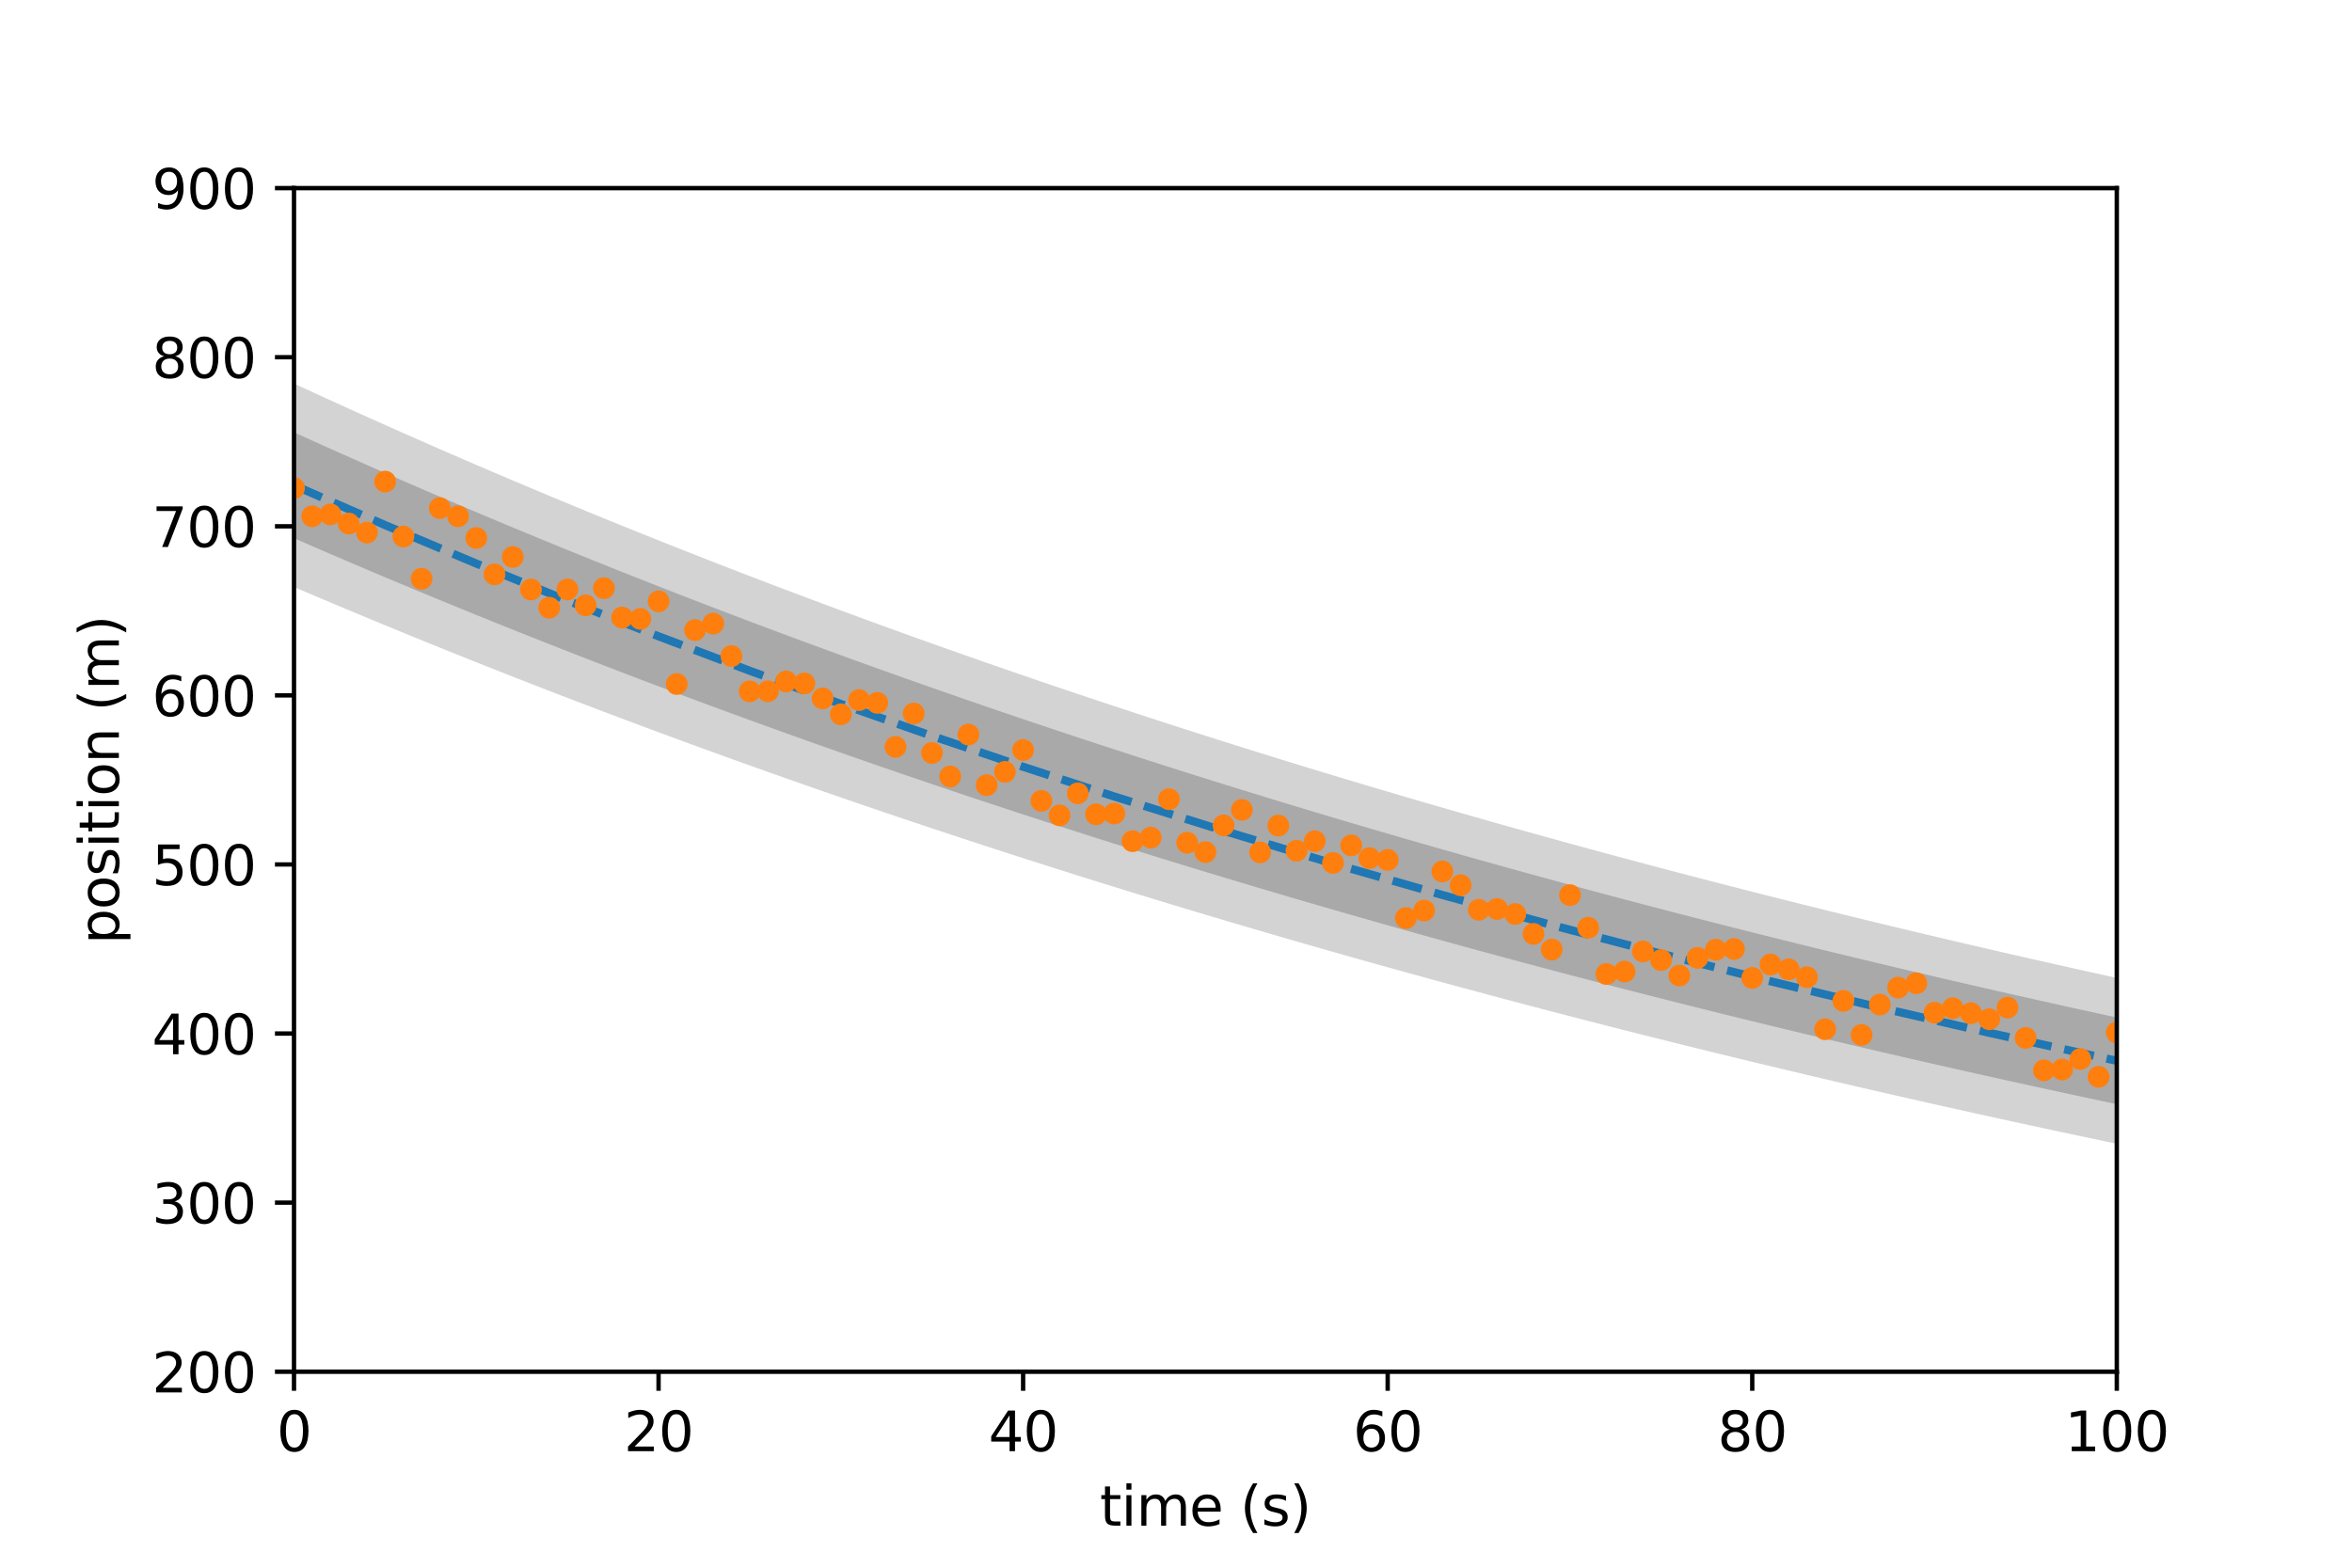 <?xml version="1.0" encoding="utf-8" standalone="no"?>
<!DOCTYPE svg PUBLIC "-//W3C//DTD SVG 1.1//EN"
  "http://www.w3.org/Graphics/SVG/1.1/DTD/svg11.dtd">
<svg xmlns:xlink="http://www.w3.org/1999/xlink" width="432pt" height="288pt" viewBox="0 0 432 288" xmlns="http://www.w3.org/2000/svg" version="1.1">
 <defs>
  <style type="text/css">*{stroke-linejoin: round; stroke-linecap: butt}</style>
 </defs>
 <g id="figure_1">
  <g id="patch_1">
   <path d="M 0 288 
L 432 288 
L 432 0 
L 0 0 
z
" style="fill: #ffffff"/>
  </g>
  <g id="axes_1">
   <g id="patch_2">
    <path d="M 54 252 
L 388.8 252 
L 388.8 34.56 
L 54 34.56 
z
" style="fill: #ffffff"/>
   </g>
   <g id="PolyCollection_1">
    <defs>
     <path id="md188ba1958" d="M 54 -180.709 
L 54 -216.992 
L 55.674 -216.218 
L 57.348 -215.447 
L 59.022 -214.679 
L 60.696 -213.914 
L 62.37 -213.152 
L 64.044 -212.392 
L 65.718 -211.636 
L 67.392 -210.882 
L 69.066 -210.131 
L 70.74 -209.383 
L 72.414 -208.637 
L 74.088 -207.895 
L 75.762 -207.155 
L 77.436 -206.418 
L 79.11 -205.683 
L 80.784 -204.952 
L 82.458 -204.223 
L 84.132 -203.497 
L 85.806 -202.773 
L 87.48 -202.052 
L 89.154 -201.334 
L 90.828 -200.619 
L 92.502 -199.906 
L 94.176 -199.196 
L 95.85 -198.489 
L 97.524 -197.784 
L 99.198 -197.082 
L 100.872 -196.383 
L 102.546 -195.686 
L 104.22 -194.992 
L 105.894 -194.3 
L 107.568 -193.611 
L 109.242 -192.924 
L 110.916 -192.24 
L 112.59 -191.559 
L 114.264 -190.88 
L 115.938 -190.204 
L 117.612 -189.53 
L 119.286 -188.859 
L 120.96 -188.19 
L 122.634 -187.524 
L 124.308 -186.86 
L 125.982 -186.199 
L 127.656 -185.54 
L 129.33 -184.884 
L 131.004 -184.23 
L 132.678 -183.578 
L 134.352 -182.929 
L 136.026 -182.283 
L 137.7 -181.638 
L 139.374 -180.997 
L 141.048 -180.357 
L 142.722 -179.72 
L 144.396 -179.086 
L 146.07 -178.453 
L 147.744 -177.824 
L 149.418 -177.196 
L 151.092 -176.571 
L 152.766 -175.948 
L 154.44 -175.328 
L 156.114 -174.709 
L 157.788 -174.094 
L 159.462 -173.48 
L 161.136 -172.869 
L 162.81 -172.26 
L 164.484 -171.653 
L 166.158 -171.048 
L 167.832 -170.446 
L 169.506 -169.846 
L 171.18 -169.249 
L 172.854 -168.653 
L 174.528 -168.06 
L 176.202 -167.469 
L 177.876 -166.88 
L 179.55 -166.293 
L 181.224 -165.709 
L 182.898 -165.127 
L 184.572 -164.547 
L 186.246 -163.969 
L 187.92 -163.393 
L 189.594 -162.819 
L 191.268 -162.248 
L 192.942 -161.679 
L 194.616 -161.111 
L 196.29 -160.546 
L 197.964 -159.983 
L 199.638 -159.423 
L 201.312 -158.864 
L 202.986 -158.307 
L 204.66 -157.753 
L 206.334 -157.2 
L 208.008 -156.65 
L 209.682 -156.101 
L 211.356 -155.555 
L 213.03 -155.01 
L 214.704 -154.468 
L 216.378 -153.928 
L 218.052 -153.39 
L 219.726 -152.854 
L 221.4 -152.319 
L 223.074 -151.787 
L 224.748 -151.257 
L 226.422 -150.729 
L 228.096 -150.202 
L 229.77 -149.678 
L 231.444 -149.156 
L 233.118 -148.635 
L 234.792 -148.117 
L 236.466 -147.6 
L 238.14 -147.086 
L 239.814 -146.573 
L 241.488 -146.062 
L 243.162 -145.553 
L 244.836 -145.047 
L 246.51 -144.541 
L 248.184 -144.038 
L 249.858 -143.537 
L 251.532 -143.038 
L 253.206 -142.54 
L 254.88 -142.044 
L 256.554 -141.551 
L 258.228 -141.059 
L 259.902 -140.568 
L 261.576 -140.08 
L 263.25 -139.594 
L 264.924 -139.109 
L 266.598 -138.626 
L 268.272 -138.145 
L 269.946 -137.666 
L 271.62 -137.188 
L 273.294 -136.712 
L 274.968 -136.239 
L 276.642 -135.766 
L 278.316 -135.296 
L 279.99 -134.827 
L 281.664 -134.36 
L 283.338 -133.895 
L 285.012 -133.432 
L 286.686 -132.97 
L 288.36 -132.51 
L 290.034 -132.052 
L 291.708 -131.596 
L 293.382 -131.141 
L 295.056 -130.688 
L 296.73 -130.236 
L 298.404 -129.786 
L 300.078 -129.338 
L 301.752 -128.892 
L 303.426 -128.447 
L 305.1 -128.004 
L 306.774 -127.563 
L 308.448 -127.123 
L 310.122 -126.685 
L 311.796 -126.248 
L 313.47 -125.814 
L 315.144 -125.38 
L 316.818 -124.949 
L 318.492 -124.519 
L 320.166 -124.09 
L 321.84 -123.663 
L 323.514 -123.238 
L 325.188 -122.815 
L 326.862 -122.393 
L 328.536 -121.972 
L 330.21 -121.553 
L 331.884 -121.136 
L 333.558 -120.72 
L 335.232 -120.306 
L 336.906 -119.893 
L 338.58 -119.482 
L 340.254 -119.072 
L 341.928 -118.664 
L 343.602 -118.258 
L 345.276 -117.853 
L 346.95 -117.449 
L 348.624 -117.047 
L 350.298 -116.647 
L 351.972 -116.248 
L 353.646 -115.85 
L 355.32 -115.454 
L 356.994 -115.059 
L 358.668 -114.666 
L 360.342 -114.275 
L 362.016 -113.884 
L 363.69 -113.496 
L 365.364 -113.108 
L 367.038 -112.723 
L 368.712 -112.338 
L 370.386 -111.955 
L 372.06 -111.574 
L 373.734 -111.194 
L 375.408 -110.815 
L 377.082 -110.438 
L 378.756 -110.062 
L 380.43 -109.687 
L 382.104 -109.314 
L 383.778 -108.942 
L 385.452 -108.572 
L 387.126 -108.203 
L 388.8 -107.836 
L 388.8 -78.391 
L 388.8 -78.391 
L 387.126 -78.741 
L 385.452 -79.093 
L 383.778 -79.447 
L 382.104 -79.801 
L 380.43 -80.157 
L 378.756 -80.514 
L 377.082 -80.872 
L 375.408 -81.232 
L 373.734 -81.593 
L 372.06 -81.955 
L 370.386 -82.318 
L 368.712 -82.683 
L 367.038 -83.049 
L 365.364 -83.417 
L 363.69 -83.786 
L 362.016 -84.156 
L 360.342 -84.527 
L 358.668 -84.9 
L 356.994 -85.274 
L 355.32 -85.649 
L 353.646 -86.026 
L 351.972 -86.404 
L 350.298 -86.784 
L 348.624 -87.165 
L 346.95 -87.547 
L 345.276 -87.931 
L 343.602 -88.315 
L 341.928 -88.702 
L 340.254 -89.09 
L 338.58 -89.479 
L 336.906 -89.869 
L 335.232 -90.261 
L 333.558 -90.655 
L 331.884 -91.049 
L 330.21 -91.446 
L 328.536 -91.843 
L 326.862 -92.242 
L 325.188 -92.643 
L 323.514 -93.044 
L 321.84 -93.448 
L 320.166 -93.853 
L 318.492 -94.259 
L 316.818 -94.667 
L 315.144 -95.076 
L 313.47 -95.486 
L 311.796 -95.898 
L 310.122 -96.312 
L 308.448 -96.727 
L 306.774 -97.144 
L 305.1 -97.562 
L 303.426 -97.981 
L 301.752 -98.402 
L 300.078 -98.825 
L 298.404 -99.249 
L 296.73 -99.675 
L 295.056 -100.102 
L 293.382 -100.53 
L 291.708 -100.961 
L 290.034 -101.392 
L 288.36 -101.826 
L 286.686 -102.26 
L 285.012 -102.697 
L 283.338 -103.135 
L 281.664 -103.574 
L 279.99 -104.015 
L 278.316 -104.458 
L 276.642 -104.902 
L 274.968 -105.348 
L 273.294 -105.796 
L 271.62 -106.245 
L 269.946 -106.696 
L 268.272 -107.148 
L 266.598 -107.602 
L 264.924 -108.057 
L 263.25 -108.515 
L 261.576 -108.973 
L 259.902 -109.434 
L 258.228 -109.896 
L 256.554 -110.36 
L 254.88 -110.825 
L 253.206 -111.292 
L 251.532 -111.761 
L 249.858 -112.232 
L 248.184 -112.704 
L 246.51 -113.178 
L 244.836 -113.653 
L 243.162 -114.131 
L 241.488 -114.61 
L 239.814 -115.09 
L 238.14 -115.573 
L 236.466 -116.057 
L 234.792 -116.543 
L 233.118 -117.03 
L 231.444 -117.52 
L 229.77 -118.011 
L 228.096 -118.504 
L 226.422 -118.998 
L 224.748 -119.495 
L 223.074 -119.993 
L 221.4 -120.493 
L 219.726 -120.995 
L 218.052 -121.498 
L 216.378 -122.004 
L 214.704 -122.511 
L 213.03 -123.02 
L 211.356 -123.531 
L 209.682 -124.043 
L 208.008 -124.558 
L 206.334 -125.074 
L 204.66 -125.592 
L 202.986 -126.112 
L 201.312 -126.634 
L 199.638 -127.158 
L 197.964 -127.684 
L 196.29 -128.211 
L 194.616 -128.741 
L 192.942 -129.272 
L 191.268 -129.805 
L 189.594 -130.34 
L 187.92 -130.878 
L 186.246 -131.416 
L 184.572 -131.957 
L 182.898 -132.5 
L 181.224 -133.045 
L 179.55 -133.592 
L 177.876 -134.141 
L 176.202 -134.691 
L 174.528 -135.244 
L 172.854 -135.798 
L 171.18 -136.355 
L 169.506 -136.914 
L 167.832 -137.474 
L 166.158 -138.037 
L 164.484 -138.602 
L 162.81 -139.168 
L 161.136 -139.737 
L 159.462 -140.308 
L 157.788 -140.88 
L 156.114 -141.455 
L 154.44 -142.032 
L 152.766 -142.611 
L 151.092 -143.192 
L 149.418 -143.775 
L 147.744 -144.36 
L 146.07 -144.948 
L 144.396 -145.537 
L 142.722 -146.129 
L 141.048 -146.722 
L 139.374 -147.318 
L 137.7 -147.916 
L 136.026 -148.516 
L 134.352 -149.118 
L 132.678 -149.722 
L 131.004 -150.329 
L 129.33 -150.938 
L 127.656 -151.548 
L 125.982 -152.161 
L 124.308 -152.777 
L 122.634 -153.394 
L 120.96 -154.014 
L 119.286 -154.636 
L 117.612 -155.26 
L 115.938 -155.886 
L 114.264 -156.515 
L 112.59 -157.146 
L 110.916 -157.779 
L 109.242 -158.414 
L 107.568 -159.052 
L 105.894 -159.692 
L 104.22 -160.334 
L 102.546 -160.978 
L 100.872 -161.625 
L 99.198 -162.274 
L 97.524 -162.926 
L 95.85 -163.58 
L 94.176 -164.236 
L 92.502 -164.894 
L 90.828 -165.555 
L 89.154 -166.218 
L 87.48 -166.884 
L 85.806 -167.552 
L 84.132 -168.222 
L 82.458 -168.895 
L 80.784 -169.57 
L 79.11 -170.248 
L 77.436 -170.928 
L 75.762 -171.61 
L 74.088 -172.295 
L 72.414 -172.983 
L 70.74 -173.673 
L 69.066 -174.365 
L 67.392 -175.06 
L 65.718 -175.757 
L 64.044 -176.457 
L 62.37 -177.159 
L 60.696 -177.864 
L 59.022 -178.571 
L 57.348 -179.281 
L 55.674 -179.994 
L 54 -180.709 
z
" style="stroke: #d3d3d3"/>
    </defs>
    <g clip-path="url(#paf7a37c0a2)">
     <use xlink:href="#md188ba1958" x="0" y="288" style="fill: #d3d3d3; stroke: #d3d3d3"/>
    </g>
   </g>
   <g id="PolyCollection_2">
    <defs>
     <path id="md8fdca9d18" d="M 54 -189.671 
L 54 -208.03 
L 55.674 -207.271 
L 57.348 -206.514 
L 59.022 -205.76 
L 60.696 -205.009 
L 62.37 -204.261 
L 64.044 -203.516 
L 65.718 -202.773 
L 67.392 -202.033 
L 69.066 -201.296 
L 70.74 -200.562 
L 72.414 -199.83 
L 74.088 -199.101 
L 75.762 -198.375 
L 77.436 -197.651 
L 79.11 -196.93 
L 80.784 -196.212 
L 82.458 -195.497 
L 84.132 -194.784 
L 85.806 -194.073 
L 87.48 -193.366 
L 89.154 -192.66 
L 90.828 -191.958 
L 92.502 -191.258 
L 94.176 -190.561 
L 95.85 -189.866 
L 97.524 -189.174 
L 99.198 -188.484 
L 100.872 -187.797 
L 102.546 -187.113 
L 104.22 -186.431 
L 105.894 -185.751 
L 107.568 -185.074 
L 109.242 -184.4 
L 110.916 -183.728 
L 112.59 -183.059 
L 114.264 -182.392 
L 115.938 -181.727 
L 117.612 -181.065 
L 119.286 -180.405 
L 120.96 -179.748 
L 122.634 -179.094 
L 124.308 -178.441 
L 125.982 -177.791 
L 127.656 -177.144 
L 129.33 -176.499 
L 131.004 -175.856 
L 132.678 -175.216 
L 134.352 -174.578 
L 136.026 -173.942 
L 137.7 -173.309 
L 139.374 -172.678 
L 141.048 -172.049 
L 142.722 -171.423 
L 144.396 -170.799 
L 146.07 -170.177 
L 147.744 -169.558 
L 149.418 -168.941 
L 151.092 -168.326 
L 152.766 -167.714 
L 154.44 -167.103 
L 156.114 -166.495 
L 157.788 -165.89 
L 159.462 -165.286 
L 161.136 -164.685 
L 162.81 -164.086 
L 164.484 -163.489 
L 166.158 -162.894 
L 167.832 -162.302 
L 169.506 -161.712 
L 171.18 -161.124 
L 172.854 -160.538 
L 174.528 -159.954 
L 176.202 -159.373 
L 177.876 -158.793 
L 179.55 -158.216 
L 181.224 -157.641 
L 182.898 -157.068 
L 184.572 -156.497 
L 186.246 -155.928 
L 187.92 -155.361 
L 189.594 -154.797 
L 191.268 -154.234 
L 192.942 -153.674 
L 194.616 -153.116 
L 196.29 -152.559 
L 197.964 -152.005 
L 199.638 -151.453 
L 201.312 -150.903 
L 202.986 -150.355 
L 204.66 -149.809 
L 206.334 -149.265 
L 208.008 -148.723 
L 209.682 -148.183 
L 211.356 -147.645 
L 213.03 -147.109 
L 214.704 -146.574 
L 216.378 -146.042 
L 218.052 -145.512 
L 219.726 -144.984 
L 221.4 -144.458 
L 223.074 -143.934 
L 224.748 -143.411 
L 226.422 -142.891 
L 228.096 -142.373 
L 229.77 -141.856 
L 231.444 -141.341 
L 233.118 -140.829 
L 234.792 -140.318 
L 236.466 -139.809 
L 238.14 -139.302 
L 239.814 -138.797 
L 241.488 -138.293 
L 243.162 -137.792 
L 244.836 -137.292 
L 246.51 -136.794 
L 248.184 -136.298 
L 249.858 -135.804 
L 251.532 -135.312 
L 253.206 -134.822 
L 254.88 -134.333 
L 256.554 -133.846 
L 258.228 -133.361 
L 259.902 -132.878 
L 261.576 -132.396 
L 263.25 -131.917 
L 264.924 -131.439 
L 266.598 -130.963 
L 268.272 -130.488 
L 269.946 -130.016 
L 271.62 -129.545 
L 273.294 -129.076 
L 274.968 -128.608 
L 276.642 -128.143 
L 278.316 -127.679 
L 279.99 -127.217 
L 281.664 -126.756 
L 283.338 -126.297 
L 285.012 -125.84 
L 286.686 -125.385 
L 288.36 -124.931 
L 290.034 -124.479 
L 291.708 -124.028 
L 293.382 -123.58 
L 295.056 -123.133 
L 296.73 -122.687 
L 298.404 -122.243 
L 300.078 -121.801 
L 301.752 -121.361 
L 303.426 -120.922 
L 305.1 -120.485 
L 306.774 -120.049 
L 308.448 -119.615 
L 310.122 -119.183 
L 311.796 -118.752 
L 313.47 -118.322 
L 315.144 -117.895 
L 316.818 -117.469 
L 318.492 -117.044 
L 320.166 -116.621 
L 321.84 -116.2 
L 323.514 -115.78 
L 325.188 -115.362 
L 326.862 -114.945 
L 328.536 -114.53 
L 330.21 -114.116 
L 331.884 -113.704 
L 333.558 -113.294 
L 335.232 -112.885 
L 336.906 -112.477 
L 338.58 -112.071 
L 340.254 -111.666 
L 341.928 -111.263 
L 343.602 -110.862 
L 345.276 -110.462 
L 346.95 -110.063 
L 348.624 -109.666 
L 350.298 -109.27 
L 351.972 -108.876 
L 353.646 -108.483 
L 355.32 -108.092 
L 356.994 -107.702 
L 358.668 -107.314 
L 360.342 -106.927 
L 362.016 -106.541 
L 363.69 -106.157 
L 365.364 -105.774 
L 367.038 -105.393 
L 368.712 -105.013 
L 370.386 -104.635 
L 372.06 -104.258 
L 373.734 -103.882 
L 375.408 -103.508 
L 377.082 -103.135 
L 378.756 -102.763 
L 380.43 -102.393 
L 382.104 -102.024 
L 383.778 -101.657 
L 385.452 -101.291 
L 387.126 -100.926 
L 388.8 -100.562 
L 388.8 -85.664 
L 388.8 -85.664 
L 387.126 -86.019 
L 385.452 -86.375 
L 383.778 -86.732 
L 382.104 -87.091 
L 380.43 -87.451 
L 378.756 -87.812 
L 377.082 -88.175 
L 375.408 -88.539 
L 373.734 -88.904 
L 372.06 -89.271 
L 370.386 -89.639 
L 368.712 -90.008 
L 367.038 -90.379 
L 365.364 -90.751 
L 363.69 -91.124 
L 362.016 -91.499 
L 360.342 -91.875 
L 358.668 -92.252 
L 356.994 -92.631 
L 355.32 -93.011 
L 353.646 -93.393 
L 351.972 -93.776 
L 350.298 -94.16 
L 348.624 -94.546 
L 346.95 -94.933 
L 345.276 -95.322 
L 343.602 -95.711 
L 341.928 -96.103 
L 340.254 -96.496 
L 338.58 -96.89 
L 336.906 -97.285 
L 335.232 -97.682 
L 333.558 -98.081 
L 331.884 -98.481 
L 330.21 -98.882 
L 328.536 -99.285 
L 326.862 -99.69 
L 325.188 -100.095 
L 323.514 -100.503 
L 321.84 -100.911 
L 320.166 -101.322 
L 318.492 -101.733 
L 316.818 -102.146 
L 315.144 -102.561 
L 313.47 -102.977 
L 311.796 -103.395 
L 310.122 -103.814 
L 308.448 -104.235 
L 306.774 -104.657 
L 305.1 -105.081 
L 303.426 -105.507 
L 301.752 -105.933 
L 300.078 -106.362 
L 298.404 -106.792 
L 296.73 -107.224 
L 295.056 -107.657 
L 293.382 -108.091 
L 291.708 -108.528 
L 290.034 -108.966 
L 288.36 -109.405 
L 286.686 -109.846 
L 285.012 -110.289 
L 283.338 -110.733 
L 281.664 -111.179 
L 279.99 -111.626 
L 278.316 -112.075 
L 276.642 -112.526 
L 274.968 -112.978 
L 273.294 -113.432 
L 271.62 -113.888 
L 269.946 -114.345 
L 268.272 -114.804 
L 266.598 -115.265 
L 264.924 -115.727 
L 263.25 -116.191 
L 261.576 -116.657 
L 259.902 -117.124 
L 258.228 -117.593 
L 256.554 -118.064 
L 254.88 -118.537 
L 253.206 -119.011 
L 251.532 -119.487 
L 249.858 -119.964 
L 248.184 -120.444 
L 246.51 -120.925 
L 244.836 -121.408 
L 243.162 -121.892 
L 241.488 -122.379 
L 239.814 -122.867 
L 238.14 -123.357 
L 236.466 -123.848 
L 234.792 -124.342 
L 233.118 -124.837 
L 231.444 -125.334 
L 229.77 -125.833 
L 228.096 -126.333 
L 226.422 -126.836 
L 224.748 -127.34 
L 223.074 -127.846 
L 221.4 -128.354 
L 219.726 -128.864 
L 218.052 -129.376 
L 216.378 -129.889 
L 214.704 -130.405 
L 213.03 -130.922 
L 211.356 -131.441 
L 209.682 -131.962 
L 208.008 -132.485 
L 206.334 -133.009 
L 204.66 -133.536 
L 202.986 -134.065 
L 201.312 -134.595 
L 199.638 -135.128 
L 197.964 -135.662 
L 196.29 -136.198 
L 194.616 -136.737 
L 192.942 -137.277 
L 191.268 -137.819 
L 189.594 -138.363 
L 187.92 -138.909 
L 186.246 -139.457 
L 184.572 -140.007 
L 182.898 -140.559 
L 181.224 -141.113 
L 179.55 -141.669 
L 177.876 -142.227 
L 176.202 -142.788 
L 174.528 -143.35 
L 172.854 -143.914 
L 171.18 -144.48 
L 169.506 -145.048 
L 167.832 -145.619 
L 166.158 -146.191 
L 164.484 -146.766 
L 162.81 -147.342 
L 161.136 -147.921 
L 159.462 -148.501 
L 157.788 -149.084 
L 156.114 -149.669 
L 154.44 -150.256 
L 152.766 -150.846 
L 151.092 -151.437 
L 149.418 -152.03 
L 147.744 -152.626 
L 146.07 -153.224 
L 144.396 -153.824 
L 142.722 -154.426 
L 141.048 -155.03 
L 139.374 -155.637 
L 137.7 -156.246 
L 136.026 -156.857 
L 134.352 -157.47 
L 132.678 -158.085 
L 131.004 -158.703 
L 129.33 -159.323 
L 127.656 -159.945 
L 125.982 -160.569 
L 124.308 -161.196 
L 122.634 -161.824 
L 120.96 -162.456 
L 119.286 -163.089 
L 117.612 -163.725 
L 115.938 -164.363 
L 114.264 -165.003 
L 112.59 -165.646 
L 110.916 -166.291 
L 109.242 -166.938 
L 107.568 -167.588 
L 105.894 -168.24 
L 104.22 -168.895 
L 102.546 -169.551 
L 100.872 -170.211 
L 99.198 -170.872 
L 97.524 -171.536 
L 95.85 -172.202 
L 94.176 -172.871 
L 92.502 -173.543 
L 90.828 -174.216 
L 89.154 -174.892 
L 87.48 -175.571 
L 85.806 -176.252 
L 84.132 -176.935 
L 82.458 -177.621 
L 80.784 -178.31 
L 79.11 -179.001 
L 77.436 -179.694 
L 75.762 -180.39 
L 74.088 -181.089 
L 72.414 -181.79 
L 70.74 -182.493 
L 69.066 -183.199 
L 67.392 -183.908 
L 65.718 -184.619 
L 64.044 -185.333 
L 62.37 -186.05 
L 60.696 -186.769 
L 59.022 -187.49 
L 57.348 -188.215 
L 55.674 -188.941 
L 54 -189.671 
z
" style="stroke: #a9a9a9"/>
    </defs>
    <g clip-path="url(#paf7a37c0a2)">
     <use xlink:href="#md8fdca9d18" x="0" y="288" style="fill: #a9a9a9; stroke: #a9a9a9"/>
    </g>
   </g>
   <g id="matplotlib.axis_1">
    <g id="xtick_1">
     <g id="line2d_1">
      <defs>
       <path id="m7d2c61dd85" d="M 0 0 
L 0 3.5 
" style="stroke: #000000; stroke-width: 0.8"/>
      </defs>
      <g>
       <use xlink:href="#m7d2c61dd85" x="54" y="252" style="stroke: #000000; stroke-width: 0.8"/>
      </g>
     </g>
     <g id="text_1">
      <!-- 0 -->
      <g transform="translate(50.819 266.598)scale(0.1 -0.1)">
       <defs>
        <path id="DejaVuSans-30" d="M 2034 4250 
Q 1547 4250 1301 3770 
Q 1056 3291 1056 2328 
Q 1056 1369 1301 889 
Q 1547 409 2034 409 
Q 2525 409 2770 889 
Q 3016 1369 3016 2328 
Q 3016 3291 2770 3770 
Q 2525 4250 2034 4250 
z
M 2034 4750 
Q 2819 4750 3233 4129 
Q 3647 3509 3647 2328 
Q 3647 1150 3233 529 
Q 2819 -91 2034 -91 
Q 1250 -91 836 529 
Q 422 1150 422 2328 
Q 422 3509 836 4129 
Q 1250 4750 2034 4750 
z
" transform="scale(0.016)"/>
       </defs>
       <use xlink:href="#DejaVuSans-30"/>
      </g>
     </g>
    </g>
    <g id="xtick_2">
     <g id="line2d_2">
      <g>
       <use xlink:href="#m7d2c61dd85" x="120.96" y="252" style="stroke: #000000; stroke-width: 0.8"/>
      </g>
     </g>
     <g id="text_2">
      <!-- 20 -->
      <g transform="translate(114.597 266.598)scale(0.1 -0.1)">
       <defs>
        <path id="DejaVuSans-32" d="M 1228 531 
L 3431 531 
L 3431 0 
L 469 0 
L 469 531 
Q 828 903 1448 1529 
Q 2069 2156 2228 2338 
Q 2531 2678 2651 2914 
Q 2772 3150 2772 3378 
Q 2772 3750 2511 3984 
Q 2250 4219 1831 4219 
Q 1534 4219 1204 4116 
Q 875 4013 500 3803 
L 500 4441 
Q 881 4594 1212 4672 
Q 1544 4750 1819 4750 
Q 2544 4750 2975 4387 
Q 3406 4025 3406 3419 
Q 3406 3131 3298 2873 
Q 3191 2616 2906 2266 
Q 2828 2175 2409 1742 
Q 1991 1309 1228 531 
z
" transform="scale(0.016)"/>
       </defs>
       <use xlink:href="#DejaVuSans-32"/>
       <use xlink:href="#DejaVuSans-30" x="63.623"/>
      </g>
     </g>
    </g>
    <g id="xtick_3">
     <g id="line2d_3">
      <g>
       <use xlink:href="#m7d2c61dd85" x="187.92" y="252" style="stroke: #000000; stroke-width: 0.8"/>
      </g>
     </g>
     <g id="text_3">
      <!-- 40 -->
      <g transform="translate(181.558 266.598)scale(0.1 -0.1)">
       <defs>
        <path id="DejaVuSans-34" d="M 2419 4116 
L 825 1625 
L 2419 1625 
L 2419 4116 
z
M 2253 4666 
L 3047 4666 
L 3047 1625 
L 3713 1625 
L 3713 1100 
L 3047 1100 
L 3047 0 
L 2419 0 
L 2419 1100 
L 313 1100 
L 313 1709 
L 2253 4666 
z
" transform="scale(0.016)"/>
       </defs>
       <use xlink:href="#DejaVuSans-34"/>
       <use xlink:href="#DejaVuSans-30" x="63.623"/>
      </g>
     </g>
    </g>
    <g id="xtick_4">
     <g id="line2d_4">
      <g>
       <use xlink:href="#m7d2c61dd85" x="254.88" y="252" style="stroke: #000000; stroke-width: 0.8"/>
      </g>
     </g>
     <g id="text_4">
      <!-- 60 -->
      <g transform="translate(248.518 266.598)scale(0.1 -0.1)">
       <defs>
        <path id="DejaVuSans-36" d="M 2113 2584 
Q 1688 2584 1439 2293 
Q 1191 2003 1191 1497 
Q 1191 994 1439 701 
Q 1688 409 2113 409 
Q 2538 409 2786 701 
Q 3034 994 3034 1497 
Q 3034 2003 2786 2293 
Q 2538 2584 2113 2584 
z
M 3366 4563 
L 3366 3988 
Q 3128 4100 2886 4159 
Q 2644 4219 2406 4219 
Q 1781 4219 1451 3797 
Q 1122 3375 1075 2522 
Q 1259 2794 1537 2939 
Q 1816 3084 2150 3084 
Q 2853 3084 3261 2657 
Q 3669 2231 3669 1497 
Q 3669 778 3244 343 
Q 2819 -91 2113 -91 
Q 1303 -91 875 529 
Q 447 1150 447 2328 
Q 447 3434 972 4092 
Q 1497 4750 2381 4750 
Q 2619 4750 2861 4703 
Q 3103 4656 3366 4563 
z
" transform="scale(0.016)"/>
       </defs>
       <use xlink:href="#DejaVuSans-36"/>
       <use xlink:href="#DejaVuSans-30" x="63.623"/>
      </g>
     </g>
    </g>
    <g id="xtick_5">
     <g id="line2d_5">
      <g>
       <use xlink:href="#m7d2c61dd85" x="321.84" y="252" style="stroke: #000000; stroke-width: 0.8"/>
      </g>
     </g>
     <g id="text_5">
      <!-- 80 -->
      <g transform="translate(315.478 266.598)scale(0.1 -0.1)">
       <defs>
        <path id="DejaVuSans-38" d="M 2034 2216 
Q 1584 2216 1326 1975 
Q 1069 1734 1069 1313 
Q 1069 891 1326 650 
Q 1584 409 2034 409 
Q 2484 409 2743 651 
Q 3003 894 3003 1313 
Q 3003 1734 2745 1975 
Q 2488 2216 2034 2216 
z
M 1403 2484 
Q 997 2584 770 2862 
Q 544 3141 544 3541 
Q 544 4100 942 4425 
Q 1341 4750 2034 4750 
Q 2731 4750 3128 4425 
Q 3525 4100 3525 3541 
Q 3525 3141 3298 2862 
Q 3072 2584 2669 2484 
Q 3125 2378 3379 2068 
Q 3634 1759 3634 1313 
Q 3634 634 3220 271 
Q 2806 -91 2034 -91 
Q 1263 -91 848 271 
Q 434 634 434 1313 
Q 434 1759 690 2068 
Q 947 2378 1403 2484 
z
M 1172 3481 
Q 1172 3119 1398 2916 
Q 1625 2713 2034 2713 
Q 2441 2713 2670 2916 
Q 2900 3119 2900 3481 
Q 2900 3844 2670 4047 
Q 2441 4250 2034 4250 
Q 1625 4250 1398 4047 
Q 1172 3844 1172 3481 
z
" transform="scale(0.016)"/>
       </defs>
       <use xlink:href="#DejaVuSans-38"/>
       <use xlink:href="#DejaVuSans-30" x="63.623"/>
      </g>
     </g>
    </g>
    <g id="xtick_6">
     <g id="line2d_6">
      <g>
       <use xlink:href="#m7d2c61dd85" x="388.8" y="252" style="stroke: #000000; stroke-width: 0.8"/>
      </g>
     </g>
     <g id="text_6">
      <!-- 100 -->
      <g transform="translate(379.256 266.598)scale(0.1 -0.1)">
       <defs>
        <path id="DejaVuSans-31" d="M 794 531 
L 1825 531 
L 1825 4091 
L 703 3866 
L 703 4441 
L 1819 4666 
L 2450 4666 
L 2450 531 
L 3481 531 
L 3481 0 
L 794 0 
L 794 531 
z
" transform="scale(0.016)"/>
       </defs>
       <use xlink:href="#DejaVuSans-31"/>
       <use xlink:href="#DejaVuSans-30" x="63.623"/>
       <use xlink:href="#DejaVuSans-30" x="127.246"/>
      </g>
     </g>
    </g>
    <g id="text_7">
     <!-- time (s) -->
     <g transform="translate(202.009 280.277)scale(0.1 -0.1)">
      <defs>
       <path id="DejaVuSans-74" d="M 1172 4494 
L 1172 3500 
L 2356 3500 
L 2356 3053 
L 1172 3053 
L 1172 1153 
Q 1172 725 1289 603 
Q 1406 481 1766 481 
L 2356 481 
L 2356 0 
L 1766 0 
Q 1100 0 847 248 
Q 594 497 594 1153 
L 594 3053 
L 172 3053 
L 172 3500 
L 594 3500 
L 594 4494 
L 1172 4494 
z
" transform="scale(0.016)"/>
       <path id="DejaVuSans-69" d="M 603 3500 
L 1178 3500 
L 1178 0 
L 603 0 
L 603 3500 
z
M 603 4863 
L 1178 4863 
L 1178 4134 
L 603 4134 
L 603 4863 
z
" transform="scale(0.016)"/>
       <path id="DejaVuSans-6d" d="M 3328 2828 
Q 3544 3216 3844 3400 
Q 4144 3584 4550 3584 
Q 5097 3584 5394 3201 
Q 5691 2819 5691 2113 
L 5691 0 
L 5113 0 
L 5113 2094 
Q 5113 2597 4934 2840 
Q 4756 3084 4391 3084 
Q 3944 3084 3684 2787 
Q 3425 2491 3425 1978 
L 3425 0 
L 2847 0 
L 2847 2094 
Q 2847 2600 2669 2842 
Q 2491 3084 2119 3084 
Q 1678 3084 1418 2786 
Q 1159 2488 1159 1978 
L 1159 0 
L 581 0 
L 581 3500 
L 1159 3500 
L 1159 2956 
Q 1356 3278 1631 3431 
Q 1906 3584 2284 3584 
Q 2666 3584 2933 3390 
Q 3200 3197 3328 2828 
z
" transform="scale(0.016)"/>
       <path id="DejaVuSans-65" d="M 3597 1894 
L 3597 1613 
L 953 1613 
Q 991 1019 1311 708 
Q 1631 397 2203 397 
Q 2534 397 2845 478 
Q 3156 559 3463 722 
L 3463 178 
Q 3153 47 2828 -22 
Q 2503 -91 2169 -91 
Q 1331 -91 842 396 
Q 353 884 353 1716 
Q 353 2575 817 3079 
Q 1281 3584 2069 3584 
Q 2775 3584 3186 3129 
Q 3597 2675 3597 1894 
z
M 3022 2063 
Q 3016 2534 2758 2815 
Q 2500 3097 2075 3097 
Q 1594 3097 1305 2825 
Q 1016 2553 972 2059 
L 3022 2063 
z
" transform="scale(0.016)"/>
       <path id="DejaVuSans-20" transform="scale(0.016)"/>
       <path id="DejaVuSans-28" d="M 1984 4856 
Q 1566 4138 1362 3434 
Q 1159 2731 1159 2009 
Q 1159 1288 1364 580 
Q 1569 -128 1984 -844 
L 1484 -844 
Q 1016 -109 783 600 
Q 550 1309 550 2009 
Q 550 2706 781 3412 
Q 1013 4119 1484 4856 
L 1984 4856 
z
" transform="scale(0.016)"/>
       <path id="DejaVuSans-73" d="M 2834 3397 
L 2834 2853 
Q 2591 2978 2328 3040 
Q 2066 3103 1784 3103 
Q 1356 3103 1142 2972 
Q 928 2841 928 2578 
Q 928 2378 1081 2264 
Q 1234 2150 1697 2047 
L 1894 2003 
Q 2506 1872 2764 1633 
Q 3022 1394 3022 966 
Q 3022 478 2636 193 
Q 2250 -91 1575 -91 
Q 1294 -91 989 -36 
Q 684 19 347 128 
L 347 722 
Q 666 556 975 473 
Q 1284 391 1588 391 
Q 1994 391 2212 530 
Q 2431 669 2431 922 
Q 2431 1156 2273 1281 
Q 2116 1406 1581 1522 
L 1381 1569 
Q 847 1681 609 1914 
Q 372 2147 372 2553 
Q 372 3047 722 3315 
Q 1072 3584 1716 3584 
Q 2034 3584 2315 3537 
Q 2597 3491 2834 3397 
z
" transform="scale(0.016)"/>
       <path id="DejaVuSans-29" d="M 513 4856 
L 1013 4856 
Q 1481 4119 1714 3412 
Q 1947 2706 1947 2009 
Q 1947 1309 1714 600 
Q 1481 -109 1013 -844 
L 513 -844 
Q 928 -128 1133 580 
Q 1338 1288 1338 2009 
Q 1338 2731 1133 3434 
Q 928 4138 513 4856 
z
" transform="scale(0.016)"/>
      </defs>
      <use xlink:href="#DejaVuSans-74"/>
      <use xlink:href="#DejaVuSans-69" x="39.209"/>
      <use xlink:href="#DejaVuSans-6d" x="66.992"/>
      <use xlink:href="#DejaVuSans-65" x="164.404"/>
      <use xlink:href="#DejaVuSans-20" x="225.928"/>
      <use xlink:href="#DejaVuSans-28" x="257.715"/>
      <use xlink:href="#DejaVuSans-73" x="296.729"/>
      <use xlink:href="#DejaVuSans-29" x="348.828"/>
     </g>
    </g>
   </g>
   <g id="matplotlib.axis_2">
    <g id="ytick_1">
     <g id="line2d_7">
      <defs>
       <path id="m6658872182" d="M 0 0 
L -3.5 0 
" style="stroke: #000000; stroke-width: 0.8"/>
      </defs>
      <g>
       <use xlink:href="#m6658872182" x="54" y="252" style="stroke: #000000; stroke-width: 0.8"/>
      </g>
     </g>
     <g id="text_8">
      <!-- 200 -->
      <g transform="translate(27.913 255.799)scale(0.1 -0.1)">
       <use xlink:href="#DejaVuSans-32"/>
       <use xlink:href="#DejaVuSans-30" x="63.623"/>
       <use xlink:href="#DejaVuSans-30" x="127.246"/>
      </g>
     </g>
    </g>
    <g id="ytick_2">
     <g id="line2d_8">
      <g>
       <use xlink:href="#m6658872182" x="54" y="220.937" style="stroke: #000000; stroke-width: 0.8"/>
      </g>
     </g>
     <g id="text_9">
      <!-- 300 -->
      <g transform="translate(27.913 224.736)scale(0.1 -0.1)">
       <defs>
        <path id="DejaVuSans-33" d="M 2597 2516 
Q 3050 2419 3304 2112 
Q 3559 1806 3559 1356 
Q 3559 666 3084 287 
Q 2609 -91 1734 -91 
Q 1441 -91 1130 -33 
Q 819 25 488 141 
L 488 750 
Q 750 597 1062 519 
Q 1375 441 1716 441 
Q 2309 441 2620 675 
Q 2931 909 2931 1356 
Q 2931 1769 2642 2001 
Q 2353 2234 1838 2234 
L 1294 2234 
L 1294 2753 
L 1863 2753 
Q 2328 2753 2575 2939 
Q 2822 3125 2822 3475 
Q 2822 3834 2567 4026 
Q 2313 4219 1838 4219 
Q 1578 4219 1281 4162 
Q 984 4106 628 3988 
L 628 4550 
Q 988 4650 1302 4700 
Q 1616 4750 1894 4750 
Q 2613 4750 3031 4423 
Q 3450 4097 3450 3541 
Q 3450 3153 3228 2886 
Q 3006 2619 2597 2516 
z
" transform="scale(0.016)"/>
       </defs>
       <use xlink:href="#DejaVuSans-33"/>
       <use xlink:href="#DejaVuSans-30" x="63.623"/>
       <use xlink:href="#DejaVuSans-30" x="127.246"/>
      </g>
     </g>
    </g>
    <g id="ytick_3">
     <g id="line2d_9">
      <g>
       <use xlink:href="#m6658872182" x="54" y="189.874" style="stroke: #000000; stroke-width: 0.8"/>
      </g>
     </g>
     <g id="text_10">
      <!-- 400 -->
      <g transform="translate(27.913 193.674)scale(0.1 -0.1)">
       <use xlink:href="#DejaVuSans-34"/>
       <use xlink:href="#DejaVuSans-30" x="63.623"/>
       <use xlink:href="#DejaVuSans-30" x="127.246"/>
      </g>
     </g>
    </g>
    <g id="ytick_4">
     <g id="line2d_10">
      <g>
       <use xlink:href="#m6658872182" x="54" y="158.811" style="stroke: #000000; stroke-width: 0.8"/>
      </g>
     </g>
     <g id="text_11">
      <!-- 500 -->
      <g transform="translate(27.913 162.611)scale(0.1 -0.1)">
       <defs>
        <path id="DejaVuSans-35" d="M 691 4666 
L 3169 4666 
L 3169 4134 
L 1269 4134 
L 1269 2991 
Q 1406 3038 1543 3061 
Q 1681 3084 1819 3084 
Q 2600 3084 3056 2656 
Q 3513 2228 3513 1497 
Q 3513 744 3044 326 
Q 2575 -91 1722 -91 
Q 1428 -91 1123 -41 
Q 819 9 494 109 
L 494 744 
Q 775 591 1075 516 
Q 1375 441 1709 441 
Q 2250 441 2565 725 
Q 2881 1009 2881 1497 
Q 2881 1984 2565 2268 
Q 2250 2553 1709 2553 
Q 1456 2553 1204 2497 
Q 953 2441 691 2322 
L 691 4666 
z
" transform="scale(0.016)"/>
       </defs>
       <use xlink:href="#DejaVuSans-35"/>
       <use xlink:href="#DejaVuSans-30" x="63.623"/>
       <use xlink:href="#DejaVuSans-30" x="127.246"/>
      </g>
     </g>
    </g>
    <g id="ytick_5">
     <g id="line2d_11">
      <g>
       <use xlink:href="#m6658872182" x="54" y="127.749" style="stroke: #000000; stroke-width: 0.8"/>
      </g>
     </g>
     <g id="text_12">
      <!-- 600 -->
      <g transform="translate(27.913 131.548)scale(0.1 -0.1)">
       <use xlink:href="#DejaVuSans-36"/>
       <use xlink:href="#DejaVuSans-30" x="63.623"/>
       <use xlink:href="#DejaVuSans-30" x="127.246"/>
      </g>
     </g>
    </g>
    <g id="ytick_6">
     <g id="line2d_12">
      <g>
       <use xlink:href="#m6658872182" x="54" y="96.686" style="stroke: #000000; stroke-width: 0.8"/>
      </g>
     </g>
     <g id="text_13">
      <!-- 700 -->
      <g transform="translate(27.913 100.485)scale(0.1 -0.1)">
       <defs>
        <path id="DejaVuSans-37" d="M 525 4666 
L 3525 4666 
L 3525 4397 
L 1831 0 
L 1172 0 
L 2766 4134 
L 525 4134 
L 525 4666 
z
" transform="scale(0.016)"/>
       </defs>
       <use xlink:href="#DejaVuSans-37"/>
       <use xlink:href="#DejaVuSans-30" x="63.623"/>
       <use xlink:href="#DejaVuSans-30" x="127.246"/>
      </g>
     </g>
    </g>
    <g id="ytick_7">
     <g id="line2d_13">
      <g>
       <use xlink:href="#m6658872182" x="54" y="65.623" style="stroke: #000000; stroke-width: 0.8"/>
      </g>
     </g>
     <g id="text_14">
      <!-- 800 -->
      <g transform="translate(27.913 69.422)scale(0.1 -0.1)">
       <use xlink:href="#DejaVuSans-38"/>
       <use xlink:href="#DejaVuSans-30" x="63.623"/>
       <use xlink:href="#DejaVuSans-30" x="127.246"/>
      </g>
     </g>
    </g>
    <g id="ytick_8">
     <g id="line2d_14">
      <g>
       <use xlink:href="#m6658872182" x="54" y="34.56" style="stroke: #000000; stroke-width: 0.8"/>
      </g>
     </g>
     <g id="text_15">
      <!-- 900 -->
      <g transform="translate(27.913 38.359)scale(0.1 -0.1)">
       <defs>
        <path id="DejaVuSans-39" d="M 703 97 
L 703 672 
Q 941 559 1184 500 
Q 1428 441 1663 441 
Q 2288 441 2617 861 
Q 2947 1281 2994 2138 
Q 2813 1869 2534 1725 
Q 2256 1581 1919 1581 
Q 1219 1581 811 2004 
Q 403 2428 403 3163 
Q 403 3881 828 4315 
Q 1253 4750 1959 4750 
Q 2769 4750 3195 4129 
Q 3622 3509 3622 2328 
Q 3622 1225 3098 567 
Q 2575 -91 1691 -91 
Q 1453 -91 1209 -44 
Q 966 3 703 97 
z
M 1959 2075 
Q 2384 2075 2632 2365 
Q 2881 2656 2881 3163 
Q 2881 3666 2632 3958 
Q 2384 4250 1959 4250 
Q 1534 4250 1286 3958 
Q 1038 3666 1038 3163 
Q 1038 2656 1286 2365 
Q 1534 2075 1959 2075 
z
" transform="scale(0.016)"/>
       </defs>
       <use xlink:href="#DejaVuSans-39"/>
       <use xlink:href="#DejaVuSans-30" x="63.623"/>
       <use xlink:href="#DejaVuSans-30" x="127.246"/>
      </g>
     </g>
    </g>
    <g id="text_16">
     <!-- position (m) -->
     <g transform="translate(21.833 173.446)rotate(-90)scale(0.1 -0.1)">
      <defs>
       <path id="DejaVuSans-70" d="M 1159 525 
L 1159 -1331 
L 581 -1331 
L 581 3500 
L 1159 3500 
L 1159 2969 
Q 1341 3281 1617 3432 
Q 1894 3584 2278 3584 
Q 2916 3584 3314 3078 
Q 3713 2572 3713 1747 
Q 3713 922 3314 415 
Q 2916 -91 2278 -91 
Q 1894 -91 1617 61 
Q 1341 213 1159 525 
z
M 3116 1747 
Q 3116 2381 2855 2742 
Q 2594 3103 2138 3103 
Q 1681 3103 1420 2742 
Q 1159 2381 1159 1747 
Q 1159 1113 1420 752 
Q 1681 391 2138 391 
Q 2594 391 2855 752 
Q 3116 1113 3116 1747 
z
" transform="scale(0.016)"/>
       <path id="DejaVuSans-6f" d="M 1959 3097 
Q 1497 3097 1228 2736 
Q 959 2375 959 1747 
Q 959 1119 1226 758 
Q 1494 397 1959 397 
Q 2419 397 2687 759 
Q 2956 1122 2956 1747 
Q 2956 2369 2687 2733 
Q 2419 3097 1959 3097 
z
M 1959 3584 
Q 2709 3584 3137 3096 
Q 3566 2609 3566 1747 
Q 3566 888 3137 398 
Q 2709 -91 1959 -91 
Q 1206 -91 779 398 
Q 353 888 353 1747 
Q 353 2609 779 3096 
Q 1206 3584 1959 3584 
z
" transform="scale(0.016)"/>
       <path id="DejaVuSans-6e" d="M 3513 2113 
L 3513 0 
L 2938 0 
L 2938 2094 
Q 2938 2591 2744 2837 
Q 2550 3084 2163 3084 
Q 1697 3084 1428 2787 
Q 1159 2491 1159 1978 
L 1159 0 
L 581 0 
L 581 3500 
L 1159 3500 
L 1159 2956 
Q 1366 3272 1645 3428 
Q 1925 3584 2291 3584 
Q 2894 3584 3203 3211 
Q 3513 2838 3513 2113 
z
" transform="scale(0.016)"/>
      </defs>
      <use xlink:href="#DejaVuSans-70"/>
      <use xlink:href="#DejaVuSans-6f" x="63.477"/>
      <use xlink:href="#DejaVuSans-73" x="124.658"/>
      <use xlink:href="#DejaVuSans-69" x="176.758"/>
      <use xlink:href="#DejaVuSans-74" x="204.541"/>
      <use xlink:href="#DejaVuSans-69" x="243.75"/>
      <use xlink:href="#DejaVuSans-6f" x="271.533"/>
      <use xlink:href="#DejaVuSans-6e" x="332.715"/>
      <use xlink:href="#DejaVuSans-20" x="396.094"/>
      <use xlink:href="#DejaVuSans-28" x="427.881"/>
      <use xlink:href="#DejaVuSans-6d" x="466.895"/>
      <use xlink:href="#DejaVuSans-29" x="564.307"/>
     </g>
    </g>
   </g>
   <g id="line2d_15">
    <path d="M 54 89.15 
L 70.74 96.472 
L 87.48 103.532 
L 104.22 110.337 
L 120.96 116.898 
L 137.7 123.223 
L 154.44 129.32 
L 171.18 135.198 
L 187.92 140.865 
L 204.66 146.328 
L 224.748 152.624 
L 244.836 158.65 
L 264.924 164.417 
L 285.012 169.936 
L 305.1 175.217 
L 325.188 180.271 
L 345.276 185.108 
L 365.364 189.737 
L 388.8 194.887 
L 412.236 199.779 
L 433 203.908 
L 433 203.908 
" clip-path="url(#paf7a37c0a2)" style="fill: none; stroke-dasharray: 5.55,2.4; stroke-dashoffset: 0; stroke: #1f77b4; stroke-width: 1.5"/>
   </g>
   <g id="line2d_16">
    <defs>
     <path id="mb3f6d3617c" d="M 0 1.5 
C 0.398 1.5 0.779 1.342 1.061 1.061 
C 1.342 0.779 1.5 0.398 1.5 0 
C 1.5 -0.398 1.342 -0.779 1.061 -1.061 
C 0.779 -1.342 0.398 -1.5 0 -1.5 
C -0.398 -1.5 -0.779 -1.342 -1.061 -1.061 
C -1.342 -0.779 -1.5 -0.398 -1.5 0 
C -1.5 0.398 -1.342 0.779 -1.061 1.061 
C -0.779 1.342 -0.398 1.5 0 1.5 
z
" style="stroke: #ff7f0e"/>
    </defs>
    <g clip-path="url(#paf7a37c0a2)">
     <use xlink:href="#mb3f6d3617c" x="54" y="89.669" style="fill: #ff7f0e; stroke: #ff7f0e"/>
     <use xlink:href="#mb3f6d3617c" x="57.348" y="94.847" style="fill: #ff7f0e; stroke: #ff7f0e"/>
     <use xlink:href="#mb3f6d3617c" x="60.696" y="94.499" style="fill: #ff7f0e; stroke: #ff7f0e"/>
     <use xlink:href="#mb3f6d3617c" x="64.044" y="96.179" style="fill: #ff7f0e; stroke: #ff7f0e"/>
     <use xlink:href="#mb3f6d3617c" x="67.392" y="97.844" style="fill: #ff7f0e; stroke: #ff7f0e"/>
     <use xlink:href="#mb3f6d3617c" x="70.74" y="88.473" style="fill: #ff7f0e; stroke: #ff7f0e"/>
     <use xlink:href="#mb3f6d3617c" x="74.088" y="98.565" style="fill: #ff7f0e; stroke: #ff7f0e"/>
     <use xlink:href="#mb3f6d3617c" x="77.436" y="106.321" style="fill: #ff7f0e; stroke: #ff7f0e"/>
     <use xlink:href="#mb3f6d3617c" x="80.784" y="93.343" style="fill: #ff7f0e; stroke: #ff7f0e"/>
     <use xlink:href="#mb3f6d3617c" x="84.132" y="94.847" style="fill: #ff7f0e; stroke: #ff7f0e"/>
     <use xlink:href="#mb3f6d3617c" x="87.48" y="98.835" style="fill: #ff7f0e; stroke: #ff7f0e"/>
     <use xlink:href="#mb3f6d3617c" x="90.828" y="105.514" style="fill: #ff7f0e; stroke: #ff7f0e"/>
     <use xlink:href="#mb3f6d3617c" x="94.176" y="102.317" style="fill: #ff7f0e; stroke: #ff7f0e"/>
     <use xlink:href="#mb3f6d3617c" x="97.524" y="108.297" style="fill: #ff7f0e; stroke: #ff7f0e"/>
     <use xlink:href="#mb3f6d3617c" x="100.872" y="111.642" style="fill: #ff7f0e; stroke: #ff7f0e"/>
     <use xlink:href="#mb3f6d3617c" x="104.22" y="108.288" style="fill: #ff7f0e; stroke: #ff7f0e"/>
     <use xlink:href="#mb3f6d3617c" x="107.568" y="111.211" style="fill: #ff7f0e; stroke: #ff7f0e"/>
     <use xlink:href="#mb3f6d3617c" x="110.916" y="108.058" style="fill: #ff7f0e; stroke: #ff7f0e"/>
     <use xlink:href="#mb3f6d3617c" x="114.264" y="113.45" style="fill: #ff7f0e; stroke: #ff7f0e"/>
     <use xlink:href="#mb3f6d3617c" x="117.612" y="113.696" style="fill: #ff7f0e; stroke: #ff7f0e"/>
     <use xlink:href="#mb3f6d3617c" x="120.96" y="110.481" style="fill: #ff7f0e; stroke: #ff7f0e"/>
     <use xlink:href="#mb3f6d3617c" x="124.308" y="125.661" style="fill: #ff7f0e; stroke: #ff7f0e"/>
     <use xlink:href="#mb3f6d3617c" x="127.656" y="115.752" style="fill: #ff7f0e; stroke: #ff7f0e"/>
     <use xlink:href="#mb3f6d3617c" x="131.004" y="114.569" style="fill: #ff7f0e; stroke: #ff7f0e"/>
     <use xlink:href="#mb3f6d3617c" x="134.352" y="120.523" style="fill: #ff7f0e; stroke: #ff7f0e"/>
     <use xlink:href="#mb3f6d3617c" x="137.7" y="127.015" style="fill: #ff7f0e; stroke: #ff7f0e"/>
     <use xlink:href="#mb3f6d3617c" x="141.048" y="126.991" style="fill: #ff7f0e; stroke: #ff7f0e"/>
     <use xlink:href="#mb3f6d3617c" x="144.396" y="125.186" style="fill: #ff7f0e; stroke: #ff7f0e"/>
     <use xlink:href="#mb3f6d3617c" x="147.744" y="125.559" style="fill: #ff7f0e; stroke: #ff7f0e"/>
     <use xlink:href="#mb3f6d3617c" x="151.092" y="128.305" style="fill: #ff7f0e; stroke: #ff7f0e"/>
     <use xlink:href="#mb3f6d3617c" x="154.44" y="131.231" style="fill: #ff7f0e; stroke: #ff7f0e"/>
     <use xlink:href="#mb3f6d3617c" x="157.788" y="128.612" style="fill: #ff7f0e; stroke: #ff7f0e"/>
     <use xlink:href="#mb3f6d3617c" x="161.136" y="129.122" style="fill: #ff7f0e; stroke: #ff7f0e"/>
     <use xlink:href="#mb3f6d3617c" x="164.484" y="137.204" style="fill: #ff7f0e; stroke: #ff7f0e"/>
     <use xlink:href="#mb3f6d3617c" x="167.832" y="131.079" style="fill: #ff7f0e; stroke: #ff7f0e"/>
     <use xlink:href="#mb3f6d3617c" x="171.18" y="138.329" style="fill: #ff7f0e; stroke: #ff7f0e"/>
     <use xlink:href="#mb3f6d3617c" x="174.528" y="142.646" style="fill: #ff7f0e; stroke: #ff7f0e"/>
     <use xlink:href="#mb3f6d3617c" x="177.876" y="134.952" style="fill: #ff7f0e; stroke: #ff7f0e"/>
     <use xlink:href="#mb3f6d3617c" x="181.224" y="144.24" style="fill: #ff7f0e; stroke: #ff7f0e"/>
     <use xlink:href="#mb3f6d3617c" x="184.572" y="141.805" style="fill: #ff7f0e; stroke: #ff7f0e"/>
     <use xlink:href="#mb3f6d3617c" x="187.92" y="137.788" style="fill: #ff7f0e; stroke: #ff7f0e"/>
     <use xlink:href="#mb3f6d3617c" x="191.268" y="147.132" style="fill: #ff7f0e; stroke: #ff7f0e"/>
     <use xlink:href="#mb3f6d3617c" x="194.616" y="149.785" style="fill: #ff7f0e; stroke: #ff7f0e"/>
     <use xlink:href="#mb3f6d3617c" x="197.964" y="145.749" style="fill: #ff7f0e; stroke: #ff7f0e"/>
     <use xlink:href="#mb3f6d3617c" x="201.312" y="149.595" style="fill: #ff7f0e; stroke: #ff7f0e"/>
     <use xlink:href="#mb3f6d3617c" x="204.66" y="149.458" style="fill: #ff7f0e; stroke: #ff7f0e"/>
     <use xlink:href="#mb3f6d3617c" x="208.008" y="154.537" style="fill: #ff7f0e; stroke: #ff7f0e"/>
     <use xlink:href="#mb3f6d3617c" x="211.356" y="153.879" style="fill: #ff7f0e; stroke: #ff7f0e"/>
     <use xlink:href="#mb3f6d3617c" x="214.704" y="146.818" style="fill: #ff7f0e; stroke: #ff7f0e"/>
     <use xlink:href="#mb3f6d3617c" x="218.052" y="154.811" style="fill: #ff7f0e; stroke: #ff7f0e"/>
     <use xlink:href="#mb3f6d3617c" x="221.4" y="156.547" style="fill: #ff7f0e; stroke: #ff7f0e"/>
     <use xlink:href="#mb3f6d3617c" x="224.748" y="151.627" style="fill: #ff7f0e; stroke: #ff7f0e"/>
     <use xlink:href="#mb3f6d3617c" x="228.096" y="148.784" style="fill: #ff7f0e; stroke: #ff7f0e"/>
     <use xlink:href="#mb3f6d3617c" x="231.444" y="156.59" style="fill: #ff7f0e; stroke: #ff7f0e"/>
     <use xlink:href="#mb3f6d3617c" x="234.792" y="151.667" style="fill: #ff7f0e; stroke: #ff7f0e"/>
     <use xlink:href="#mb3f6d3617c" x="238.14" y="156.289" style="fill: #ff7f0e; stroke: #ff7f0e"/>
     <use xlink:href="#mb3f6d3617c" x="241.488" y="154.537" style="fill: #ff7f0e; stroke: #ff7f0e"/>
     <use xlink:href="#mb3f6d3617c" x="244.836" y="158.532" style="fill: #ff7f0e; stroke: #ff7f0e"/>
     <use xlink:href="#mb3f6d3617c" x="248.184" y="155.311" style="fill: #ff7f0e; stroke: #ff7f0e"/>
     <use xlink:href="#mb3f6d3617c" x="251.532" y="157.643" style="fill: #ff7f0e; stroke: #ff7f0e"/>
     <use xlink:href="#mb3f6d3617c" x="254.88" y="157.976" style="fill: #ff7f0e; stroke: #ff7f0e"/>
     <use xlink:href="#mb3f6d3617c" x="258.228" y="168.661" style="fill: #ff7f0e; stroke: #ff7f0e"/>
     <use xlink:href="#mb3f6d3617c" x="261.576" y="167.282" style="fill: #ff7f0e; stroke: #ff7f0e"/>
     <use xlink:href="#mb3f6d3617c" x="264.924" y="160.097" style="fill: #ff7f0e; stroke: #ff7f0e"/>
     <use xlink:href="#mb3f6d3617c" x="268.272" y="162.632" style="fill: #ff7f0e; stroke: #ff7f0e"/>
     <use xlink:href="#mb3f6d3617c" x="271.62" y="167.136" style="fill: #ff7f0e; stroke: #ff7f0e"/>
     <use xlink:href="#mb3f6d3617c" x="274.968" y="166.99" style="fill: #ff7f0e; stroke: #ff7f0e"/>
     <use xlink:href="#mb3f6d3617c" x="278.316" y="167.913" style="fill: #ff7f0e; stroke: #ff7f0e"/>
     <use xlink:href="#mb3f6d3617c" x="281.664" y="171.569" style="fill: #ff7f0e; stroke: #ff7f0e"/>
     <use xlink:href="#mb3f6d3617c" x="285.012" y="174.455" style="fill: #ff7f0e; stroke: #ff7f0e"/>
     <use xlink:href="#mb3f6d3617c" x="288.36" y="164.452" style="fill: #ff7f0e; stroke: #ff7f0e"/>
     <use xlink:href="#mb3f6d3617c" x="291.708" y="170.435" style="fill: #ff7f0e; stroke: #ff7f0e"/>
     <use xlink:href="#mb3f6d3617c" x="295.056" y="178.937" style="fill: #ff7f0e; stroke: #ff7f0e"/>
     <use xlink:href="#mb3f6d3617c" x="298.404" y="178.487" style="fill: #ff7f0e; stroke: #ff7f0e"/>
     <use xlink:href="#mb3f6d3617c" x="301.752" y="174.793" style="fill: #ff7f0e; stroke: #ff7f0e"/>
     <use xlink:href="#mb3f6d3617c" x="305.1" y="176.387" style="fill: #ff7f0e; stroke: #ff7f0e"/>
     <use xlink:href="#mb3f6d3617c" x="308.448" y="179.22" style="fill: #ff7f0e; stroke: #ff7f0e"/>
     <use xlink:href="#mb3f6d3617c" x="311.796" y="175.971" style="fill: #ff7f0e; stroke: #ff7f0e"/>
     <use xlink:href="#mb3f6d3617c" x="315.144" y="174.48" style="fill: #ff7f0e; stroke: #ff7f0e"/>
     <use xlink:href="#mb3f6d3617c" x="318.492" y="174.343" style="fill: #ff7f0e; stroke: #ff7f0e"/>
     <use xlink:href="#mb3f6d3617c" x="321.84" y="179.658" style="fill: #ff7f0e; stroke: #ff7f0e"/>
     <use xlink:href="#mb3f6d3617c" x="325.188" y="177.191" style="fill: #ff7f0e; stroke: #ff7f0e"/>
     <use xlink:href="#mb3f6d3617c" x="328.536" y="178.077" style="fill: #ff7f0e; stroke: #ff7f0e"/>
     <use xlink:href="#mb3f6d3617c" x="331.884" y="179.524" style="fill: #ff7f0e; stroke: #ff7f0e"/>
     <use xlink:href="#mb3f6d3617c" x="335.232" y="189.085" style="fill: #ff7f0e; stroke: #ff7f0e"/>
     <use xlink:href="#mb3f6d3617c" x="338.58" y="183.873" style="fill: #ff7f0e; stroke: #ff7f0e"/>
     <use xlink:href="#mb3f6d3617c" x="341.928" y="190.126" style="fill: #ff7f0e; stroke: #ff7f0e"/>
     <use xlink:href="#mb3f6d3617c" x="345.276" y="184.556" style="fill: #ff7f0e; stroke: #ff7f0e"/>
     <use xlink:href="#mb3f6d3617c" x="348.624" y="181.438" style="fill: #ff7f0e; stroke: #ff7f0e"/>
     <use xlink:href="#mb3f6d3617c" x="351.972" y="180.633" style="fill: #ff7f0e; stroke: #ff7f0e"/>
     <use xlink:href="#mb3f6d3617c" x="355.32" y="186.047" style="fill: #ff7f0e; stroke: #ff7f0e"/>
     <use xlink:href="#mb3f6d3617c" x="358.668" y="185.227" style="fill: #ff7f0e; stroke: #ff7f0e"/>
     <use xlink:href="#mb3f6d3617c" x="362.016" y="186.141" style="fill: #ff7f0e; stroke: #ff7f0e"/>
     <use xlink:href="#mb3f6d3617c" x="365.364" y="187.237" style="fill: #ff7f0e; stroke: #ff7f0e"/>
     <use xlink:href="#mb3f6d3617c" x="368.712" y="185.106" style="fill: #ff7f0e; stroke: #ff7f0e"/>
     <use xlink:href="#mb3f6d3617c" x="372.06" y="190.682" style="fill: #ff7f0e; stroke: #ff7f0e"/>
     <use xlink:href="#mb3f6d3617c" x="375.408" y="196.637" style="fill: #ff7f0e; stroke: #ff7f0e"/>
     <use xlink:href="#mb3f6d3617c" x="378.756" y="196.488" style="fill: #ff7f0e; stroke: #ff7f0e"/>
     <use xlink:href="#mb3f6d3617c" x="382.104" y="194.562" style="fill: #ff7f0e; stroke: #ff7f0e"/>
     <use xlink:href="#mb3f6d3617c" x="385.452" y="197.823" style="fill: #ff7f0e; stroke: #ff7f0e"/>
     <use xlink:href="#mb3f6d3617c" x="388.8" y="189.682" style="fill: #ff7f0e; stroke: #ff7f0e"/>
     <use xlink:href="#mb3f6d3617c" x="392.148" y="199.05" style="fill: #ff7f0e; stroke: #ff7f0e"/>
     <use xlink:href="#mb3f6d3617c" x="395.496" y="190.539" style="fill: #ff7f0e; stroke: #ff7f0e"/>
     <use xlink:href="#mb3f6d3617c" x="398.844" y="196.876" style="fill: #ff7f0e; stroke: #ff7f0e"/>
     <use xlink:href="#mb3f6d3617c" x="402.192" y="202.939" style="fill: #ff7f0e; stroke: #ff7f0e"/>
     <use xlink:href="#mb3f6d3617c" x="405.54" y="201.861" style="fill: #ff7f0e; stroke: #ff7f0e"/>
     <use xlink:href="#mb3f6d3617c" x="408.888" y="202.461" style="fill: #ff7f0e; stroke: #ff7f0e"/>
     <use xlink:href="#mb3f6d3617c" x="412.236" y="195.705" style="fill: #ff7f0e; stroke: #ff7f0e"/>
     <use xlink:href="#mb3f6d3617c" x="415.584" y="203.185" style="fill: #ff7f0e; stroke: #ff7f0e"/>
     <use xlink:href="#mb3f6d3617c" x="418.932" y="197.32" style="fill: #ff7f0e; stroke: #ff7f0e"/>
     <use xlink:href="#mb3f6d3617c" x="422.28" y="201.439" style="fill: #ff7f0e; stroke: #ff7f0e"/>
     <use xlink:href="#mb3f6d3617c" x="425.628" y="199.839" style="fill: #ff7f0e; stroke: #ff7f0e"/>
     <use xlink:href="#mb3f6d3617c" x="428.976" y="201.933" style="fill: #ff7f0e; stroke: #ff7f0e"/>
     <use xlink:href="#mb3f6d3617c" x="432.324" y="204.076" style="fill: #ff7f0e; stroke: #ff7f0e"/>
     <use xlink:href="#mb3f6d3617c" x="435.672" y="208.003" style="fill: #ff7f0e; stroke: #ff7f0e"/>
     <use xlink:href="#mb3f6d3617c" x="439.02" y="203.679" style="fill: #ff7f0e; stroke: #ff7f0e"/>
     <use xlink:href="#mb3f6d3617c" x="442.368" y="207.813" style="fill: #ff7f0e; stroke: #ff7f0e"/>
     <use xlink:href="#mb3f6d3617c" x="445.716" y="209.233" style="fill: #ff7f0e; stroke: #ff7f0e"/>
     <use xlink:href="#mb3f6d3617c" x="449.064" y="202.697" style="fill: #ff7f0e; stroke: #ff7f0e"/>
     <use xlink:href="#mb3f6d3617c" x="452.412" y="202.775" style="fill: #ff7f0e; stroke: #ff7f0e"/>
     <use xlink:href="#mb3f6d3617c" x="455.76" y="203.188" style="fill: #ff7f0e; stroke: #ff7f0e"/>
     <use xlink:href="#mb3f6d3617c" x="459.108" y="204.11" style="fill: #ff7f0e; stroke: #ff7f0e"/>
     <use xlink:href="#mb3f6d3617c" x="462.456" y="205.617" style="fill: #ff7f0e; stroke: #ff7f0e"/>
     <use xlink:href="#mb3f6d3617c" x="465.804" y="211.447" style="fill: #ff7f0e; stroke: #ff7f0e"/>
     <use xlink:href="#mb3f6d3617c" x="469.152" y="206.912" style="fill: #ff7f0e; stroke: #ff7f0e"/>
     <use xlink:href="#mb3f6d3617c" x="472.5" y="210.991" style="fill: #ff7f0e; stroke: #ff7f0e"/>
     <use xlink:href="#mb3f6d3617c" x="475.848" y="212.78" style="fill: #ff7f0e; stroke: #ff7f0e"/>
     <use xlink:href="#mb3f6d3617c" x="479.196" y="214.703" style="fill: #ff7f0e; stroke: #ff7f0e"/>
     <use xlink:href="#mb3f6d3617c" x="482.544" y="217.312" style="fill: #ff7f0e; stroke: #ff7f0e"/>
     <use xlink:href="#mb3f6d3617c" x="485.892" y="216.2" style="fill: #ff7f0e; stroke: #ff7f0e"/>
     <use xlink:href="#mb3f6d3617c" x="489.24" y="209.702" style="fill: #ff7f0e; stroke: #ff7f0e"/>
     <use xlink:href="#mb3f6d3617c" x="492.588" y="214.951" style="fill: #ff7f0e; stroke: #ff7f0e"/>
     <use xlink:href="#mb3f6d3617c" x="495.936" y="216.784" style="fill: #ff7f0e; stroke: #ff7f0e"/>
     <use xlink:href="#mb3f6d3617c" x="499.284" y="213.619" style="fill: #ff7f0e; stroke: #ff7f0e"/>
     <use xlink:href="#mb3f6d3617c" x="502.632" y="217.722" style="fill: #ff7f0e; stroke: #ff7f0e"/>
     <use xlink:href="#mb3f6d3617c" x="505.98" y="211.109" style="fill: #ff7f0e; stroke: #ff7f0e"/>
     <use xlink:href="#mb3f6d3617c" x="509.328" y="218.812" style="fill: #ff7f0e; stroke: #ff7f0e"/>
     <use xlink:href="#mb3f6d3617c" x="512.676" y="217.725" style="fill: #ff7f0e; stroke: #ff7f0e"/>
     <use xlink:href="#mb3f6d3617c" x="516.024" y="222.764" style="fill: #ff7f0e; stroke: #ff7f0e"/>
     <use xlink:href="#mb3f6d3617c" x="519.372" y="221.422" style="fill: #ff7f0e; stroke: #ff7f0e"/>
     <use xlink:href="#mb3f6d3617c" x="522.72" y="223.776" style="fill: #ff7f0e; stroke: #ff7f0e"/>
     <use xlink:href="#mb3f6d3617c" x="526.068" y="224.398" style="fill: #ff7f0e; stroke: #ff7f0e"/>
     <use xlink:href="#mb3f6d3617c" x="529.416" y="220.331" style="fill: #ff7f0e; stroke: #ff7f0e"/>
     <use xlink:href="#mb3f6d3617c" x="532.764" y="218.635" style="fill: #ff7f0e; stroke: #ff7f0e"/>
     <use xlink:href="#mb3f6d3617c" x="536.112" y="218.474" style="fill: #ff7f0e; stroke: #ff7f0e"/>
     <use xlink:href="#mb3f6d3617c" x="539.46" y="222.475" style="fill: #ff7f0e; stroke: #ff7f0e"/>
     <use xlink:href="#mb3f6d3617c" x="542.808" y="227.187" style="fill: #ff7f0e; stroke: #ff7f0e"/>
     <use xlink:href="#mb3f6d3617c" x="546.156" y="227.153" style="fill: #ff7f0e; stroke: #ff7f0e"/>
     <use xlink:href="#mb3f6d3617c" x="549.504" y="223.714" style="fill: #ff7f0e; stroke: #ff7f0e"/>
    </g>
   </g>
   <g id="line2d_17">
    <path d="M 0 0 
" clip-path="url(#paf7a37c0a2)" style="fill: none; stroke-dasharray: 9.6,2.4,1.5,2.4; stroke-dashoffset: 0; stroke: #008000; stroke-width: 1.5"/>
   </g>
   <g id="patch_3">
    <path d="M 54 252 
L 54 34.56 
" style="fill: none; stroke: #000000; stroke-width: 0.8; stroke-linejoin: miter; stroke-linecap: square"/>
   </g>
   <g id="patch_4">
    <path d="M 388.8 252 
L 388.8 34.56 
" style="fill: none; stroke: #000000; stroke-width: 0.8; stroke-linejoin: miter; stroke-linecap: square"/>
   </g>
   <g id="patch_5">
    <path d="M 54 252 
L 388.8 252 
" style="fill: none; stroke: #000000; stroke-width: 0.8; stroke-linejoin: miter; stroke-linecap: square"/>
   </g>
   <g id="patch_6">
    <path d="M 54 34.56 
L 388.8 34.56 
" style="fill: none; stroke: #000000; stroke-width: 0.8; stroke-linejoin: miter; stroke-linecap: square"/>
   </g>
  </g>
 </g>
 <defs>
  <clipPath id="paf7a37c0a2">
   <rect x="54" y="34.56" width="334.8" height="217.44"/>
  </clipPath>
 </defs>
</svg>
